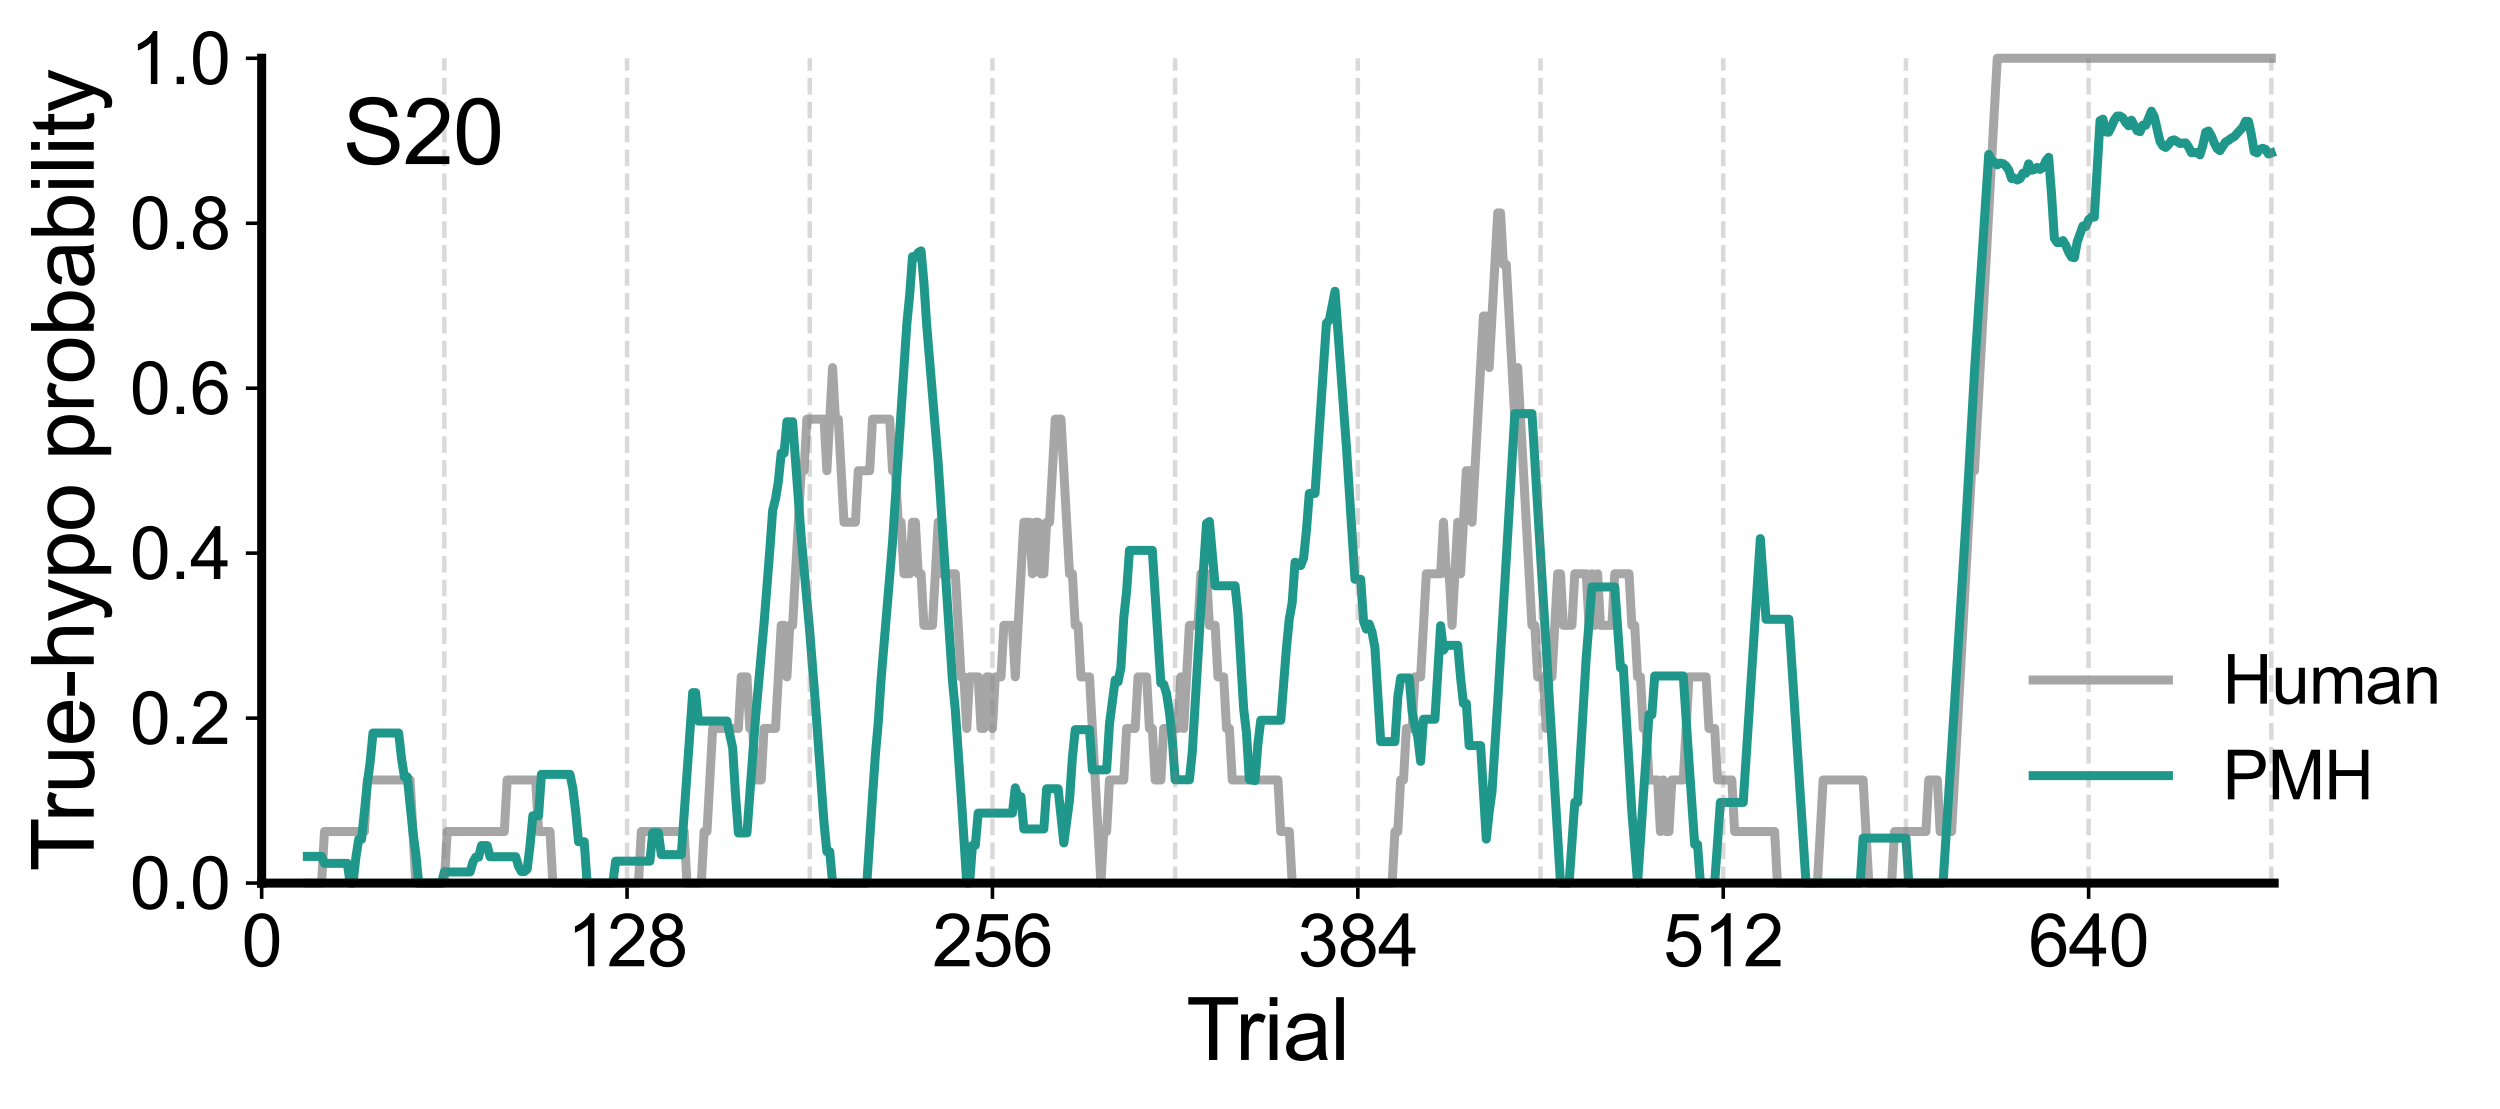<?xml version="1.0" encoding="utf-8" standalone="no"?>
<!DOCTYPE svg PUBLIC "-//W3C//DTD SVG 1.1//EN"
  "http://www.w3.org/Graphics/SVG/1.1/DTD/svg11.dtd">
<svg xmlns:xlink="http://www.w3.org/1999/xlink" width="554.53pt" height="246.087pt" viewBox="0 0 554.53 246.087" xmlns="http://www.w3.org/2000/svg" version="1.1">
 <defs>
  <style type="text/css">*{stroke-linejoin: round; stroke-linecap: butt}</style>
 </defs>
 <g id="figure_1">
  <g id="patch_1">
   <path d="M 0 246.087 
L 554.53 246.087 
L 554.53 0 
L 0 0 
L 0 246.087 
z
" style="fill: none"/>
  </g>
  <g id="axes_1">
   <g id="patch_2">
    <path d="M 58.039 195.878 
L 504.439 195.878 
L 504.439 12.926 
L 58.039 12.926 
L 58.039 195.878 
z
" style="fill: none"/>
   </g>
   <g id="matplotlib.axis_1">
    <g id="xtick_1">
     <g id="line2d_1">
      <defs>
       <path id="m39967b1231" d="M 0 0 
L 0 3.5 
" style="stroke: #000000; stroke-width: 0.8"/>
      </defs>
      <g>
       <use xlink:href="#m39967b1231" x="58.039" y="195.878" style="stroke: #000000; stroke-width: 0.8"/>
      </g>
     </g>
     <g id="text_1">
      <!-- 0 -->
      <g transform="translate(53.59 214.331) scale(0.16 -0.16)">
       <defs>
        <path id="ArialMT-30" d="M 266 2259 
Q 266 3072 433 3567 
Q 600 4063 929 4331 
Q 1259 4600 1759 4600 
Q 2128 4600 2406 4451 
Q 2684 4303 2865 4023 
Q 3047 3744 3150 3342 
Q 3253 2941 3253 2259 
Q 3253 1453 3087 958 
Q 2922 463 2592 192 
Q 2263 -78 1759 -78 
Q 1097 -78 719 397 
Q 266 969 266 2259 
z
M 844 2259 
Q 844 1131 1108 757 
Q 1372 384 1759 384 
Q 2147 384 2411 759 
Q 2675 1134 2675 2259 
Q 2675 3391 2411 3762 
Q 2147 4134 1753 4134 
Q 1366 4134 1134 3806 
Q 844 3388 844 2259 
z
" transform="scale(0.016)"/>
       </defs>
       <use xlink:href="#ArialMT-30"/>
      </g>
     </g>
    </g>
    <g id="xtick_2">
     <g id="line2d_2">
      <g>
       <use xlink:href="#m39967b1231" x="139.087" y="195.878" style="stroke: #000000; stroke-width: 0.8"/>
      </g>
     </g>
     <g id="text_2">
      <!-- 128 -->
      <g transform="translate(125.741 214.331) scale(0.16 -0.16)">
       <defs>
        <path id="ArialMT-31" d="M 2384 0 
L 1822 0 
L 1822 3584 
Q 1619 3391 1289 3197 
Q 959 3003 697 2906 
L 697 3450 
Q 1169 3672 1522 3987 
Q 1875 4303 2022 4600 
L 2384 4600 
L 2384 0 
z
" transform="scale(0.016)"/>
        <path id="ArialMT-32" d="M 3222 541 
L 3222 0 
L 194 0 
Q 188 203 259 391 
Q 375 700 629 1000 
Q 884 1300 1366 1694 
Q 2113 2306 2375 2664 
Q 2638 3022 2638 3341 
Q 2638 3675 2398 3904 
Q 2159 4134 1775 4134 
Q 1369 4134 1125 3890 
Q 881 3647 878 3216 
L 300 3275 
Q 359 3922 746 4261 
Q 1134 4600 1788 4600 
Q 2447 4600 2831 4234 
Q 3216 3869 3216 3328 
Q 3216 3053 3103 2787 
Q 2991 2522 2730 2228 
Q 2469 1934 1863 1422 
Q 1356 997 1212 845 
Q 1069 694 975 541 
L 3222 541 
z
" transform="scale(0.016)"/>
        <path id="ArialMT-38" d="M 1131 2484 
Q 781 2613 612 2850 
Q 444 3088 444 3419 
Q 444 3919 803 4259 
Q 1163 4600 1759 4600 
Q 2359 4600 2725 4251 
Q 3091 3903 3091 3403 
Q 3091 3084 2923 2848 
Q 2756 2613 2416 2484 
Q 2838 2347 3058 2040 
Q 3278 1734 3278 1309 
Q 3278 722 2862 322 
Q 2447 -78 1769 -78 
Q 1091 -78 675 323 
Q 259 725 259 1325 
Q 259 1772 486 2073 
Q 713 2375 1131 2484 
z
M 1019 3438 
Q 1019 3113 1228 2906 
Q 1438 2700 1772 2700 
Q 2097 2700 2305 2904 
Q 2513 3109 2513 3406 
Q 2513 3716 2298 3927 
Q 2084 4138 1766 4138 
Q 1444 4138 1231 3931 
Q 1019 3725 1019 3438 
z
M 838 1322 
Q 838 1081 952 856 
Q 1066 631 1291 507 
Q 1516 384 1775 384 
Q 2178 384 2440 643 
Q 2703 903 2703 1303 
Q 2703 1709 2433 1975 
Q 2163 2241 1756 2241 
Q 1359 2241 1098 1978 
Q 838 1716 838 1322 
z
" transform="scale(0.016)"/>
       </defs>
       <use xlink:href="#ArialMT-31"/>
       <use xlink:href="#ArialMT-32" x="55.615"/>
       <use xlink:href="#ArialMT-38" x="111.23"/>
      </g>
     </g>
    </g>
    <g id="xtick_3">
     <g id="line2d_3">
      <g>
       <use xlink:href="#m39967b1231" x="220.136" y="195.878" style="stroke: #000000; stroke-width: 0.8"/>
      </g>
     </g>
     <g id="text_3">
      <!-- 256 -->
      <g transform="translate(206.79 214.331) scale(0.16 -0.16)">
       <defs>
        <path id="ArialMT-35" d="M 266 1200 
L 856 1250 
Q 922 819 1161 601 
Q 1400 384 1738 384 
Q 2144 384 2425 690 
Q 2706 997 2706 1503 
Q 2706 1984 2436 2262 
Q 2166 2541 1728 2541 
Q 1456 2541 1237 2417 
Q 1019 2294 894 2097 
L 366 2166 
L 809 4519 
L 3088 4519 
L 3088 3981 
L 1259 3981 
L 1013 2750 
Q 1425 3038 1878 3038 
Q 2478 3038 2890 2622 
Q 3303 2206 3303 1553 
Q 3303 931 2941 478 
Q 2500 -78 1738 -78 
Q 1113 -78 717 272 
Q 322 622 266 1200 
z
" transform="scale(0.016)"/>
        <path id="ArialMT-36" d="M 3184 3459 
L 2625 3416 
Q 2550 3747 2413 3897 
Q 2184 4138 1850 4138 
Q 1581 4138 1378 3988 
Q 1113 3794 959 3422 
Q 806 3050 800 2363 
Q 1003 2672 1297 2822 
Q 1591 2972 1913 2972 
Q 2475 2972 2870 2558 
Q 3266 2144 3266 1488 
Q 3266 1056 3080 686 
Q 2894 316 2569 119 
Q 2244 -78 1831 -78 
Q 1128 -78 684 439 
Q 241 956 241 2144 
Q 241 3472 731 4075 
Q 1159 4600 1884 4600 
Q 2425 4600 2770 4297 
Q 3116 3994 3184 3459 
z
M 888 1484 
Q 888 1194 1011 928 
Q 1134 663 1356 523 
Q 1578 384 1822 384 
Q 2178 384 2434 671 
Q 2691 959 2691 1453 
Q 2691 1928 2437 2201 
Q 2184 2475 1800 2475 
Q 1419 2475 1153 2201 
Q 888 1928 888 1484 
z
" transform="scale(0.016)"/>
       </defs>
       <use xlink:href="#ArialMT-32"/>
       <use xlink:href="#ArialMT-35" x="55.615"/>
       <use xlink:href="#ArialMT-36" x="111.23"/>
      </g>
     </g>
    </g>
    <g id="xtick_4">
     <g id="line2d_4">
      <g>
       <use xlink:href="#m39967b1231" x="301.184" y="195.878" style="stroke: #000000; stroke-width: 0.8"/>
      </g>
     </g>
     <g id="text_4">
      <!-- 384 -->
      <g transform="translate(287.838 214.331) scale(0.16 -0.16)">
       <defs>
        <path id="ArialMT-33" d="M 269 1209 
L 831 1284 
Q 928 806 1161 595 
Q 1394 384 1728 384 
Q 2125 384 2398 659 
Q 2672 934 2672 1341 
Q 2672 1728 2419 1979 
Q 2166 2231 1775 2231 
Q 1616 2231 1378 2169 
L 1441 2663 
Q 1497 2656 1531 2656 
Q 1891 2656 2178 2843 
Q 2466 3031 2466 3422 
Q 2466 3731 2256 3934 
Q 2047 4138 1716 4138 
Q 1388 4138 1169 3931 
Q 950 3725 888 3313 
L 325 3413 
Q 428 3978 793 4289 
Q 1159 4600 1703 4600 
Q 2078 4600 2393 4439 
Q 2709 4278 2876 4000 
Q 3044 3722 3044 3409 
Q 3044 3113 2884 2869 
Q 2725 2625 2413 2481 
Q 2819 2388 3044 2092 
Q 3269 1797 3269 1353 
Q 3269 753 2831 336 
Q 2394 -81 1725 -81 
Q 1122 -81 723 278 
Q 325 638 269 1209 
z
" transform="scale(0.016)"/>
        <path id="ArialMT-34" d="M 2069 0 
L 2069 1097 
L 81 1097 
L 81 1613 
L 2172 4581 
L 2631 4581 
L 2631 1613 
L 3250 1613 
L 3250 1097 
L 2631 1097 
L 2631 0 
L 2069 0 
z
M 2069 1613 
L 2069 3678 
L 634 1613 
L 2069 1613 
z
" transform="scale(0.016)"/>
       </defs>
       <use xlink:href="#ArialMT-33"/>
       <use xlink:href="#ArialMT-38" x="55.615"/>
       <use xlink:href="#ArialMT-34" x="111.23"/>
      </g>
     </g>
    </g>
    <g id="xtick_5">
     <g id="line2d_5">
      <g>
       <use xlink:href="#m39967b1231" x="382.233" y="195.878" style="stroke: #000000; stroke-width: 0.8"/>
      </g>
     </g>
     <g id="text_5">
      <!-- 512 -->
      <g transform="translate(368.887 214.331) scale(0.16 -0.16)">
       <use xlink:href="#ArialMT-35"/>
       <use xlink:href="#ArialMT-31" x="55.615"/>
       <use xlink:href="#ArialMT-32" x="111.23"/>
      </g>
     </g>
    </g>
    <g id="xtick_6">
     <g id="line2d_6">
      <g>
       <use xlink:href="#m39967b1231" x="463.281" y="195.878" style="stroke: #000000; stroke-width: 0.8"/>
      </g>
     </g>
     <g id="text_6">
      <!-- 640 -->
      <g transform="translate(449.935 214.331) scale(0.16 -0.16)">
       <use xlink:href="#ArialMT-36"/>
       <use xlink:href="#ArialMT-34" x="55.615"/>
       <use xlink:href="#ArialMT-30" x="111.23"/>
      </g>
     </g>
    </g>
    <g id="text_7">
     <!-- Trial -->
     <g transform="translate(263.125 235.111) scale(0.19 -0.19)">
      <defs>
       <path id="ArialMT-54" d="M 1659 0 
L 1659 4041 
L 150 4041 
L 150 4581 
L 3781 4581 
L 3781 4041 
L 2266 4041 
L 2266 0 
L 1659 0 
z
" transform="scale(0.016)"/>
       <path id="ArialMT-72" d="M 416 0 
L 416 3319 
L 922 3319 
L 922 2816 
Q 1116 3169 1280 3281 
Q 1444 3394 1641 3394 
Q 1925 3394 2219 3213 
L 2025 2691 
Q 1819 2813 1613 2813 
Q 1428 2813 1281 2702 
Q 1134 2591 1072 2394 
Q 978 2094 978 1738 
L 978 0 
L 416 0 
z
" transform="scale(0.016)"/>
       <path id="ArialMT-69" d="M 425 3934 
L 425 4581 
L 988 4581 
L 988 3934 
L 425 3934 
z
M 425 0 
L 425 3319 
L 988 3319 
L 988 0 
L 425 0 
z
" transform="scale(0.016)"/>
       <path id="ArialMT-61" d="M 2588 409 
Q 2275 144 1986 34 
Q 1697 -75 1366 -75 
Q 819 -75 525 192 
Q 231 459 231 875 
Q 231 1119 342 1320 
Q 453 1522 633 1644 
Q 813 1766 1038 1828 
Q 1203 1872 1538 1913 
Q 2219 1994 2541 2106 
Q 2544 2222 2544 2253 
Q 2544 2597 2384 2738 
Q 2169 2928 1744 2928 
Q 1347 2928 1158 2789 
Q 969 2650 878 2297 
L 328 2372 
Q 403 2725 575 2942 
Q 747 3159 1072 3276 
Q 1397 3394 1825 3394 
Q 2250 3394 2515 3294 
Q 2781 3194 2906 3042 
Q 3031 2891 3081 2659 
Q 3109 2516 3109 2141 
L 3109 1391 
Q 3109 606 3145 398 
Q 3181 191 3288 0 
L 2700 0 
Q 2613 175 2588 409 
z
M 2541 1666 
Q 2234 1541 1622 1453 
Q 1275 1403 1131 1340 
Q 988 1278 909 1158 
Q 831 1038 831 891 
Q 831 666 1001 516 
Q 1172 366 1500 366 
Q 1825 366 2078 508 
Q 2331 650 2450 897 
Q 2541 1088 2541 1459 
L 2541 1666 
z
" transform="scale(0.016)"/>
       <path id="ArialMT-6c" d="M 409 0 
L 409 4581 
L 972 4581 
L 972 0 
L 409 0 
z
" transform="scale(0.016)"/>
      </defs>
      <use xlink:href="#ArialMT-54"/>
      <use xlink:href="#ArialMT-72" x="57.334"/>
      <use xlink:href="#ArialMT-69" x="90.635"/>
      <use xlink:href="#ArialMT-61" x="112.852"/>
      <use xlink:href="#ArialMT-6c" x="168.467"/>
     </g>
    </g>
   </g>
   <g id="matplotlib.axis_2">
    <g id="ytick_1">
     <g id="line2d_7">
      <defs>
       <path id="m8bac35fbd4" d="M 0 0 
L -3.5 0 
" style="stroke: #000000; stroke-width: 0.8"/>
      </defs>
      <g>
       <use xlink:href="#m8bac35fbd4" x="58.039" y="195.878" style="stroke: #000000; stroke-width: 0.8"/>
      </g>
     </g>
     <g id="text_8">
      <!-- 0.0 -->
      <g transform="translate(28.799 201.605) scale(0.16 -0.16)">
       <defs>
        <path id="ArialMT-2e" d="M 581 0 
L 581 641 
L 1222 641 
L 1222 0 
L 581 0 
z
" transform="scale(0.016)"/>
       </defs>
       <use xlink:href="#ArialMT-30"/>
       <use xlink:href="#ArialMT-2e" x="55.615"/>
       <use xlink:href="#ArialMT-30" x="83.398"/>
      </g>
     </g>
    </g>
    <g id="ytick_2">
     <g id="line2d_8">
      <g>
       <use xlink:href="#m8bac35fbd4" x="58.039" y="159.288" style="stroke: #000000; stroke-width: 0.8"/>
      </g>
     </g>
     <g id="text_9">
      <!-- 0.2 -->
      <g transform="translate(28.799 165.014) scale(0.16 -0.16)">
       <use xlink:href="#ArialMT-30"/>
       <use xlink:href="#ArialMT-2e" x="55.615"/>
       <use xlink:href="#ArialMT-32" x="83.398"/>
      </g>
     </g>
    </g>
    <g id="ytick_3">
     <g id="line2d_9">
      <g>
       <use xlink:href="#m8bac35fbd4" x="58.039" y="122.697" style="stroke: #000000; stroke-width: 0.8"/>
      </g>
     </g>
     <g id="text_10">
      <!-- 0.4 -->
      <g transform="translate(28.799 128.424) scale(0.16 -0.16)">
       <use xlink:href="#ArialMT-30"/>
       <use xlink:href="#ArialMT-2e" x="55.615"/>
       <use xlink:href="#ArialMT-34" x="83.398"/>
      </g>
     </g>
    </g>
    <g id="ytick_4">
     <g id="line2d_10">
      <g>
       <use xlink:href="#m8bac35fbd4" x="58.039" y="86.107" style="stroke: #000000; stroke-width: 0.8"/>
      </g>
     </g>
     <g id="text_11">
      <!-- 0.6 -->
      <g transform="translate(28.799 91.833) scale(0.16 -0.16)">
       <use xlink:href="#ArialMT-30"/>
       <use xlink:href="#ArialMT-2e" x="55.615"/>
       <use xlink:href="#ArialMT-36" x="83.398"/>
      </g>
     </g>
    </g>
    <g id="ytick_5">
     <g id="line2d_11">
      <g>
       <use xlink:href="#m8bac35fbd4" x="58.039" y="49.517" style="stroke: #000000; stroke-width: 0.8"/>
      </g>
     </g>
     <g id="text_12">
      <!-- 0.8 -->
      <g transform="translate(28.799 55.243) scale(0.16 -0.16)">
       <use xlink:href="#ArialMT-30"/>
       <use xlink:href="#ArialMT-2e" x="55.615"/>
       <use xlink:href="#ArialMT-38" x="83.398"/>
      </g>
     </g>
    </g>
    <g id="ytick_6">
     <g id="line2d_12">
      <g>
       <use xlink:href="#m8bac35fbd4" x="58.039" y="12.926" style="stroke: #000000; stroke-width: 0.8"/>
      </g>
     </g>
     <g id="text_13">
      <!-- 1.0 -->
      <g transform="translate(28.799 18.652) scale(0.16 -0.16)">
       <use xlink:href="#ArialMT-31"/>
       <use xlink:href="#ArialMT-2e" x="55.615"/>
       <use xlink:href="#ArialMT-30" x="83.398"/>
      </g>
     </g>
    </g>
    <g id="text_14">
     <!-- True-hypo probability -->
     <g transform="translate(20.8 193.278) rotate(-90) scale(0.19 -0.19)">
      <defs>
       <path id="ArialMT-75" d="M 2597 0 
L 2597 488 
Q 2209 -75 1544 -75 
Q 1250 -75 995 37 
Q 741 150 617 320 
Q 494 491 444 738 
Q 409 903 409 1263 
L 409 3319 
L 972 3319 
L 972 1478 
Q 972 1038 1006 884 
Q 1059 663 1231 536 
Q 1403 409 1656 409 
Q 1909 409 2131 539 
Q 2353 669 2445 892 
Q 2538 1116 2538 1541 
L 2538 3319 
L 3100 3319 
L 3100 0 
L 2597 0 
z
" transform="scale(0.016)"/>
       <path id="ArialMT-65" d="M 2694 1069 
L 3275 997 
Q 3138 488 2766 206 
Q 2394 -75 1816 -75 
Q 1088 -75 661 373 
Q 234 822 234 1631 
Q 234 2469 665 2931 
Q 1097 3394 1784 3394 
Q 2450 3394 2872 2941 
Q 3294 2488 3294 1666 
Q 3294 1616 3291 1516 
L 816 1516 
Q 847 969 1125 678 
Q 1403 388 1819 388 
Q 2128 388 2347 550 
Q 2566 713 2694 1069 
z
M 847 1978 
L 2700 1978 
Q 2663 2397 2488 2606 
Q 2219 2931 1791 2931 
Q 1403 2931 1139 2672 
Q 875 2413 847 1978 
z
" transform="scale(0.016)"/>
       <path id="ArialMT-2d" d="M 203 1375 
L 203 1941 
L 1931 1941 
L 1931 1375 
L 203 1375 
z
" transform="scale(0.016)"/>
       <path id="ArialMT-68" d="M 422 0 
L 422 4581 
L 984 4581 
L 984 2938 
Q 1378 3394 1978 3394 
Q 2347 3394 2619 3248 
Q 2891 3103 3008 2847 
Q 3125 2591 3125 2103 
L 3125 0 
L 2563 0 
L 2563 2103 
Q 2563 2525 2380 2717 
Q 2197 2909 1863 2909 
Q 1613 2909 1392 2779 
Q 1172 2650 1078 2428 
Q 984 2206 984 1816 
L 984 0 
L 422 0 
z
" transform="scale(0.016)"/>
       <path id="ArialMT-79" d="M 397 -1278 
L 334 -750 
Q 519 -800 656 -800 
Q 844 -800 956 -737 
Q 1069 -675 1141 -563 
Q 1194 -478 1313 -144 
Q 1328 -97 1363 -6 
L 103 3319 
L 709 3319 
L 1400 1397 
Q 1534 1031 1641 628 
Q 1738 1016 1872 1384 
L 2581 3319 
L 3144 3319 
L 1881 -56 
Q 1678 -603 1566 -809 
Q 1416 -1088 1222 -1217 
Q 1028 -1347 759 -1347 
Q 597 -1347 397 -1278 
z
" transform="scale(0.016)"/>
       <path id="ArialMT-70" d="M 422 -1272 
L 422 3319 
L 934 3319 
L 934 2888 
Q 1116 3141 1344 3267 
Q 1572 3394 1897 3394 
Q 2322 3394 2647 3175 
Q 2972 2956 3137 2557 
Q 3303 2159 3303 1684 
Q 3303 1175 3120 767 
Q 2938 359 2589 142 
Q 2241 -75 1856 -75 
Q 1575 -75 1351 44 
Q 1128 163 984 344 
L 984 -1272 
L 422 -1272 
z
M 931 1641 
Q 931 1000 1190 694 
Q 1450 388 1819 388 
Q 2194 388 2461 705 
Q 2728 1022 2728 1688 
Q 2728 2322 2467 2637 
Q 2206 2953 1844 2953 
Q 1484 2953 1207 2617 
Q 931 2281 931 1641 
z
" transform="scale(0.016)"/>
       <path id="ArialMT-6f" d="M 213 1659 
Q 213 2581 725 3025 
Q 1153 3394 1769 3394 
Q 2453 3394 2887 2945 
Q 3322 2497 3322 1706 
Q 3322 1066 3130 698 
Q 2938 331 2570 128 
Q 2203 -75 1769 -75 
Q 1072 -75 642 372 
Q 213 819 213 1659 
z
M 791 1659 
Q 791 1022 1069 705 
Q 1347 388 1769 388 
Q 2188 388 2466 706 
Q 2744 1025 2744 1678 
Q 2744 2294 2464 2611 
Q 2184 2928 1769 2928 
Q 1347 2928 1069 2612 
Q 791 2297 791 1659 
z
" transform="scale(0.016)"/>
       <path id="ArialMT-20" transform="scale(0.016)"/>
       <path id="ArialMT-62" d="M 941 0 
L 419 0 
L 419 4581 
L 981 4581 
L 981 2947 
Q 1338 3394 1891 3394 
Q 2197 3394 2470 3270 
Q 2744 3147 2920 2923 
Q 3097 2700 3197 2384 
Q 3297 2069 3297 1709 
Q 3297 856 2875 390 
Q 2453 -75 1863 -75 
Q 1275 -75 941 416 
L 941 0 
z
M 934 1684 
Q 934 1088 1097 822 
Q 1363 388 1816 388 
Q 2184 388 2453 708 
Q 2722 1028 2722 1663 
Q 2722 2313 2464 2622 
Q 2206 2931 1841 2931 
Q 1472 2931 1203 2611 
Q 934 2291 934 1684 
z
" transform="scale(0.016)"/>
       <path id="ArialMT-74" d="M 1650 503 
L 1731 6 
Q 1494 -44 1306 -44 
Q 1000 -44 831 53 
Q 663 150 594 308 
Q 525 466 525 972 
L 525 2881 
L 113 2881 
L 113 3319 
L 525 3319 
L 525 4141 
L 1084 4478 
L 1084 3319 
L 1650 3319 
L 1650 2881 
L 1084 2881 
L 1084 941 
Q 1084 700 1114 631 
Q 1144 563 1211 522 
Q 1278 481 1403 481 
Q 1497 481 1650 503 
z
" transform="scale(0.016)"/>
      </defs>
      <use xlink:href="#ArialMT-54"/>
      <use xlink:href="#ArialMT-72" x="57.334"/>
      <use xlink:href="#ArialMT-75" x="90.635"/>
      <use xlink:href="#ArialMT-65" x="146.25"/>
      <use xlink:href="#ArialMT-2d" x="201.865"/>
      <use xlink:href="#ArialMT-68" x="235.166"/>
      <use xlink:href="#ArialMT-79" x="290.781"/>
      <use xlink:href="#ArialMT-70" x="340.781"/>
      <use xlink:href="#ArialMT-6f" x="396.396"/>
      <use xlink:href="#ArialMT-20" x="452.012"/>
      <use xlink:href="#ArialMT-70" x="479.795"/>
      <use xlink:href="#ArialMT-72" x="535.41"/>
      <use xlink:href="#ArialMT-6f" x="568.711"/>
      <use xlink:href="#ArialMT-62" x="624.326"/>
      <use xlink:href="#ArialMT-61" x="679.941"/>
      <use xlink:href="#ArialMT-62" x="735.557"/>
      <use xlink:href="#ArialMT-69" x="791.172"/>
      <use xlink:href="#ArialMT-6c" x="813.389"/>
      <use xlink:href="#ArialMT-69" x="835.605"/>
      <use xlink:href="#ArialMT-74" x="857.822"/>
      <use xlink:href="#ArialMT-79" x="885.605"/>
     </g>
    </g>
   </g>
   <g id="line2d_13">
    <path d="M 68.17 195.878 
L 71.336 195.878 
L 71.969 184.444 
L 80.834 184.444 
L 81.467 173.009 
L 90.965 173.009 
L 92.231 195.878 
L 98.563 195.878 
L 99.196 184.444 
L 111.86 184.444 
L 112.493 173.009 
L 118.825 173.009 
L 119.458 184.444 
L 121.991 184.444 
L 122.624 195.878 
L 141.62 195.878 
L 142.253 184.444 
L 151.751 184.444 
L 152.384 195.878 
L 155.55 195.878 
L 156.183 184.444 
L 156.817 184.444 
L 158.083 161.575 
L 163.782 161.575 
L 164.415 150.14 
L 165.681 150.14 
L 166.314 161.575 
L 166.948 161.575 
L 167.581 173.009 
L 168.847 173.009 
L 169.48 161.575 
L 172.013 161.575 
L 173.28 138.706 
L 173.913 138.706 
L 174.546 150.14 
L 175.179 138.706 
L 175.812 138.706 
L 177.712 104.402 
L 178.345 104.402 
L 178.978 92.968 
L 182.777 92.968 
L 183.411 104.402 
L 184.677 81.533 
L 185.31 92.968 
L 185.943 92.968 
L 187.21 115.837 
L 189.743 115.837 
L 190.376 104.402 
L 192.909 104.402 
L 193.542 92.968 
L 197.341 92.968 
L 197.974 104.402 
L 198.607 104.402 
L 199.24 115.837 
L 199.874 115.837 
L 200.507 127.271 
L 201.773 127.271 
L 202.406 115.837 
L 203.04 115.837 
L 203.673 127.271 
L 204.306 127.271 
L 204.939 138.706 
L 206.839 138.706 
L 208.105 115.837 
L 208.738 127.271 
L 211.904 127.271 
L 213.171 150.14 
L 213.804 150.14 
L 214.437 161.575 
L 215.07 150.14 
L 216.97 150.14 
L 217.603 161.575 
L 218.236 161.575 
L 218.869 150.14 
L 219.503 150.14 
L 220.136 161.575 
L 220.769 150.14 
L 222.035 150.14 
L 222.669 138.706 
L 224.568 138.706 
L 225.201 150.14 
L 227.101 115.837 
L 228.367 115.837 
L 229 127.271 
L 229.634 115.837 
L 230.267 115.837 
L 230.9 127.271 
L 231.533 127.271 
L 232.166 115.837 
L 232.8 115.837 
L 234.066 92.968 
L 235.332 92.968 
L 237.232 127.271 
L 237.865 127.271 
L 238.498 138.706 
L 239.132 138.706 
L 239.765 150.14 
L 241.664 150.14 
L 244.197 195.878 
L 244.83 184.444 
L 245.463 184.444 
L 246.097 173.009 
L 249.263 173.009 
L 249.896 161.575 
L 251.795 161.575 
L 252.429 150.14 
L 254.328 150.14 
L 254.961 161.575 
L 255.594 161.575 
L 256.228 173.009 
L 257.494 173.009 
L 258.127 161.575 
L 261.293 161.575 
L 261.926 150.14 
L 262.56 161.575 
L 263.826 138.706 
L 265.726 138.706 
L 266.359 127.271 
L 267.625 127.271 
L 268.258 138.706 
L 269.525 138.706 
L 270.158 150.14 
L 271.424 150.14 
L 272.057 161.575 
L 272.691 161.575 
L 273.324 173.009 
L 283.455 173.009 
L 284.088 184.444 
L 285.988 184.444 
L 286.621 195.878 
L 308.783 195.878 
L 309.416 184.444 
L 310.049 184.444 
L 310.682 173.009 
L 311.315 173.009 
L 311.949 161.575 
L 313.215 161.575 
L 313.848 150.14 
L 315.114 150.14 
L 316.381 127.271 
L 319.547 127.271 
L 320.18 115.837 
L 320.813 127.271 
L 321.446 127.271 
L 322.08 138.706 
L 323.346 115.837 
L 323.979 127.271 
L 325.246 104.402 
L 325.879 104.402 
L 326.512 115.837 
L 329.045 70.099 
L 329.678 70.099 
L 330.311 81.533 
L 332.211 47.23 
L 332.844 47.23 
L 333.477 58.664 
L 334.11 58.664 
L 336.01 92.968 
L 336.643 81.533 
L 339.809 138.706 
L 340.442 138.706 
L 341.075 150.14 
L 342.342 150.14 
L 342.975 161.575 
L 343.608 150.14 
L 344.241 150.14 
L 345.508 127.271 
L 346.141 127.271 
L 346.774 138.706 
L 348.674 138.706 
L 349.307 127.271 
L 351.84 127.271 
L 352.473 138.706 
L 353.106 127.271 
L 353.739 138.706 
L 354.372 127.271 
L 355.006 138.706 
L 357.538 138.706 
L 358.172 127.271 
L 361.337 127.271 
L 361.971 138.706 
L 362.604 138.706 
L 363.237 150.14 
L 363.87 150.14 
L 364.503 161.575 
L 365.137 161.575 
L 365.77 173.009 
L 367.669 173.009 
L 368.303 184.444 
L 368.936 173.009 
L 369.569 184.444 
L 370.202 184.444 
L 370.835 173.009 
L 373.368 173.009 
L 374.634 150.14 
L 378.434 150.14 
L 379.067 161.575 
L 380.333 161.575 
L 380.966 173.009 
L 384.132 173.009 
L 384.766 184.444 
L 393.63 184.444 
L 394.263 195.878 
L 403.128 195.878 
L 404.394 173.009 
L 413.259 173.009 
L 414.526 195.878 
L 419.591 195.878 
L 420.224 184.444 
L 427.189 184.444 
L 427.823 173.009 
L 429.722 173.009 
L 430.355 184.444 
L 432.888 184.444 
L 437.32 104.402 
L 437.954 104.402 
L 443.019 12.926 
L 503.806 12.926 
L 503.806 12.926 
" style="fill: none; stroke: #a6a6a6; stroke-width: 2; stroke-linecap: square"/>
   </g>
   <g id="line2d_14">
    <path d="M 68.17 189.961 
L 71.336 189.961 
L 71.969 191.502 
L 77.034 191.502 
L 77.668 195.878 
L 78.301 195.878 
L 78.934 190.209 
L 79.567 186.156 
L 80.2 186.156 
L 81.467 173.877 
L 82.1 169.066 
L 82.733 162.595 
L 88.432 162.595 
L 89.065 168.265 
L 89.698 172.318 
L 90.332 172.318 
L 91.598 184.596 
L 92.231 189.408 
L 92.864 195.878 
L 97.93 195.878 
L 98.563 193.408 
L 104.262 193.408 
L 104.895 191.256 
L 105.528 190.117 
L 106.161 190.117 
L 106.794 187.564 
L 108.061 187.564 
L 108.694 190.034 
L 114.393 190.034 
L 115.026 192.186 
L 115.659 193.325 
L 116.292 193.325 
L 116.926 192.819 
L 117.559 187.615 
L 118.192 180.931 
L 119.458 180.931 
L 120.092 171.76 
L 126.423 171.76 
L 127.057 174.819 
L 127.69 180.023 
L 128.323 186.707 
L 129.589 186.707 
L 130.223 195.878 
L 135.921 195.878 
L 136.554 191.018 
L 144.153 191.018 
L 144.786 184.707 
L 146.052 184.707 
L 146.686 189.568 
L 151.118 189.568 
L 153.651 153.632 
L 154.284 153.632 
L 154.917 159.943 
L 161.249 159.943 
L 162.515 165.924 
L 163.149 176.31 
L 163.782 184.756 
L 165.681 184.756 
L 167.581 159.186 
L 169.48 138.18 
L 170.747 122.087 
L 171.38 113.25 
L 172.013 110.696 
L 172.646 106.853 
L 173.28 100.521 
L 173.913 100.521 
L 174.546 93.548 
L 175.812 93.548 
L 177.712 119.118 
L 179.612 140.125 
L 180.878 156.217 
L 182.777 182.573 
L 183.411 188.905 
L 184.044 188.905 
L 184.677 195.878 
L 192.275 195.878 
L 193.542 176.57 
L 194.175 167.374 
L 194.808 160.265 
L 195.441 150.664 
L 197.974 120.264 
L 201.14 71.954 
L 201.773 65.441 
L 202.406 56.923 
L 203.04 57.121 
L 203.673 56.022 
L 204.306 55.655 
L 204.939 62.764 
L 205.572 72.365 
L 208.105 102.765 
L 211.271 151.075 
L 211.904 157.588 
L 213.171 176.095 
L 214.437 195.878 
L 215.07 195.878 
L 215.703 187.508 
L 216.337 187.508 
L 216.97 180.359 
L 224.568 180.359 
L 225.201 174.747 
L 225.834 176.721 
L 226.468 176.721 
L 227.101 183.87 
L 231.533 183.87 
L 232.166 174.961 
L 234.699 174.961 
L 235.966 186.969 
L 237.232 177.467 
L 237.865 168.099 
L 238.498 161.849 
L 241.664 161.849 
L 242.297 170.758 
L 245.463 170.758 
L 246.097 160.535 
L 247.363 150.836 
L 247.996 151.236 
L 248.629 148.115 
L 249.263 137.049 
L 249.896 131.147 
L 250.529 122.079 
L 255.594 122.079 
L 257.494 151.503 
L 258.127 151.803 
L 258.76 153.892 
L 259.394 157.993 
L 260.027 163.895 
L 260.66 172.963 
L 263.826 172.963 
L 264.459 166.843 
L 266.359 135.16 
L 267.625 116.089 
L 268.258 115.679 
L 269.525 129.927 
L 273.957 129.927 
L 274.59 136.047 
L 275.857 157.232 
L 276.49 162.689 
L 277.123 172.934 
L 278.389 173.132 
L 279.023 164.944 
L 279.656 159.761 
L 284.088 159.761 
L 285.354 143.694 
L 285.988 137.212 
L 286.621 133.704 
L 287.254 124.707 
L 287.887 124.96 
L 288.52 125.439 
L 289.154 123.794 
L 289.787 117.59 
L 290.42 109.45 
L 291.686 109.45 
L 294.219 71.681 
L 294.852 71.025 
L 296.119 64.614 
L 298.652 99.133 
L 300.551 128.493 
L 301.817 128.493 
L 302.451 137.804 
L 303.084 139.547 
L 303.717 138.433 
L 304.35 140.28 
L 304.983 143.768 
L 306.25 164.5 
L 309.416 164.5 
L 310.049 154.637 
L 310.682 150.383 
L 312.582 150.383 
L 313.215 157.769 
L 313.848 161.003 
L 314.481 163.478 
L 315.114 168.874 
L 315.748 159.537 
L 318.28 159.537 
L 319.547 138.793 
L 320.18 144.199 
L 320.813 143.154 
L 323.346 143.154 
L 323.979 150.361 
L 324.612 156.041 
L 325.246 156.041 
L 325.879 165.378 
L 328.412 165.378 
L 329.678 186.122 
L 330.311 180.171 
L 330.944 175.598 
L 332.211 155.715 
L 334.11 123.956 
L 336.01 91.747 
L 339.809 91.747 
L 346.141 195.878 
L 348.04 195.878 
L 349.307 177.966 
L 349.94 177.966 
L 351.84 145.905 
L 353.106 130.201 
L 358.172 130.201 
L 359.438 148.113 
L 360.071 148.113 
L 361.971 180.174 
L 363.237 195.878 
L 364.503 176.844 
L 365.77 158.512 
L 366.403 158.512 
L 367.036 149.94 
L 373.368 149.94 
L 374.634 168.973 
L 375.901 187.306 
L 376.534 187.306 
L 377.167 195.878 
L 380.333 195.878 
L 381.6 177.984 
L 386.665 177.984 
L 390.464 119.466 
L 391.731 137.36 
L 396.796 137.36 
L 400.595 195.878 
L 412.626 195.878 
L 413.259 185.901 
L 422.757 185.901 
L 423.39 195.878 
L 430.989 195.878 
L 433.521 156.398 
L 436.054 116.033 
L 437.954 82.595 
L 441.12 34.268 
L 441.753 35.608 
L 442.386 35.939 
L 443.019 36.557 
L 443.652 36.18 
L 444.286 36.3 
L 444.919 36.78 
L 445.552 37.681 
L 446.185 39.591 
L 446.818 39.52 
L 447.452 39.927 
L 448.085 39.611 
L 448.718 38.39 
L 449.351 38.432 
L 449.984 36.341 
L 450.617 37.75 
L 451.251 37.616 
L 451.884 37.128 
L 452.517 37.577 
L 453.15 37.145 
L 453.783 35.693 
L 454.417 34.893 
L 455.05 43.027 
L 455.683 52.871 
L 456.316 53.805 
L 456.949 53.802 
L 457.583 53.367 
L 458.216 54.403 
L 458.849 55.917 
L 459.482 57.02 
L 460.115 57.153 
L 460.749 53.655 
L 462.015 50.124 
L 462.648 50.234 
L 463.281 48.721 
L 463.914 48.135 
L 464.548 48.14 
L 465.814 26.759 
L 466.447 26.427 
L 467.08 29.271 
L 467.714 29.325 
L 468.347 28.125 
L 468.98 26.6 
L 469.613 25.745 
L 470.246 25.74 
L 470.88 26.146 
L 471.513 27.222 
L 472.146 27.903 
L 472.779 26.665 
L 474.046 28.985 
L 474.679 29.208 
L 475.312 27.768 
L 475.945 27.785 
L 477.212 24.659 
L 477.845 25.873 
L 479.111 31.363 
L 479.744 32.371 
L 480.377 32.7 
L 481.011 32.081 
L 481.644 31.195 
L 482.277 31.022 
L 483.543 31.826 
L 484.81 31.695 
L 485.443 32.595 
L 486.076 33.873 
L 487.343 33.82 
L 487.976 34.348 
L 488.609 32.255 
L 489.242 29.343 
L 489.875 29.056 
L 490.509 30.176 
L 491.142 31.721 
L 491.775 32.946 
L 492.408 33.402 
L 493.674 31.483 
L 494.308 31.138 
L 494.941 30.648 
L 495.574 30.314 
L 497.474 28.211 
L 498.107 26.897 
L 498.74 26.934 
L 499.373 29.853 
L 500.006 33.612 
L 500.64 33.908 
L 501.273 33.101 
L 501.906 32.896 
L 502.539 33.138 
L 503.172 34.151 
L 503.806 33.918 
L 503.806 33.918 
" style="fill: none; stroke: #20978b; stroke-width: 2; stroke-linecap: square"/>
   </g>
   <g id="line2d_15">
    <path d="M 98.563 195.878 
L 98.563 12.926 
" clip-path="url(#pfe176d993a)" style="fill: none; stroke-dasharray: 3.7,1.6; stroke-dashoffset: 0; stroke: #808080; stroke-opacity: 0.3"/>
   </g>
   <g id="line2d_16">
    <path d="M 139.087 195.878 
L 139.087 12.926 
" clip-path="url(#pfe176d993a)" style="fill: none; stroke-dasharray: 3.7,1.6; stroke-dashoffset: 0; stroke: #808080; stroke-opacity: 0.3"/>
   </g>
   <g id="line2d_17">
    <path d="M 179.612 195.878 
L 179.612 12.926 
" clip-path="url(#pfe176d993a)" style="fill: none; stroke-dasharray: 3.7,1.6; stroke-dashoffset: 0; stroke: #808080; stroke-opacity: 0.3"/>
   </g>
   <g id="line2d_18">
    <path d="M 220.136 195.878 
L 220.136 12.926 
" clip-path="url(#pfe176d993a)" style="fill: none; stroke-dasharray: 3.7,1.6; stroke-dashoffset: 0; stroke: #808080; stroke-opacity: 0.3"/>
   </g>
   <g id="line2d_19">
    <path d="M 260.66 195.878 
L 260.66 12.926 
" clip-path="url(#pfe176d993a)" style="fill: none; stroke-dasharray: 3.7,1.6; stroke-dashoffset: 0; stroke: #808080; stroke-opacity: 0.3"/>
   </g>
   <g id="line2d_20">
    <path d="M 301.184 195.878 
L 301.184 12.926 
" clip-path="url(#pfe176d993a)" style="fill: none; stroke-dasharray: 3.7,1.6; stroke-dashoffset: 0; stroke: #808080; stroke-opacity: 0.3"/>
   </g>
   <g id="line2d_21">
    <path d="M 341.709 195.878 
L 341.709 12.926 
" clip-path="url(#pfe176d993a)" style="fill: none; stroke-dasharray: 3.7,1.6; stroke-dashoffset: 0; stroke: #808080; stroke-opacity: 0.3"/>
   </g>
   <g id="line2d_22">
    <path d="M 382.233 195.878 
L 382.233 12.926 
" clip-path="url(#pfe176d993a)" style="fill: none; stroke-dasharray: 3.7,1.6; stroke-dashoffset: 0; stroke: #808080; stroke-opacity: 0.3"/>
   </g>
   <g id="line2d_23">
    <path d="M 422.757 195.878 
L 422.757 12.926 
" clip-path="url(#pfe176d993a)" style="fill: none; stroke-dasharray: 3.7,1.6; stroke-dashoffset: 0; stroke: #808080; stroke-opacity: 0.3"/>
   </g>
   <g id="line2d_24">
    <path d="M 463.281 195.878 
L 463.281 12.926 
" clip-path="url(#pfe176d993a)" style="fill: none; stroke-dasharray: 3.7,1.6; stroke-dashoffset: 0; stroke: #808080; stroke-opacity: 0.3"/>
   </g>
   <g id="line2d_25">
    <path d="M 503.806 195.878 
L 503.806 12.926 
" clip-path="url(#pfe176d993a)" style="fill: none; stroke-dasharray: 3.7,1.6; stroke-dashoffset: 0; stroke: #808080; stroke-opacity: 0.3"/>
   </g>
   <g id="patch_3">
    <path d="M 58.039 195.878 
L 58.039 12.926 
" style="fill: none; stroke: #000000; stroke-width: 2; stroke-linejoin: miter; stroke-linecap: square"/>
   </g>
   <g id="patch_4">
    <path d="M 58.039 195.878 
L 504.439 195.878 
" style="fill: none; stroke: #000000; stroke-width: 2; stroke-linejoin: miter; stroke-linecap: square"/>
   </g>
   <g id="text_15">
    <!-- S20 -->
    <g transform="translate(76.022 36.394) scale(0.2 -0.2)">
     <defs>
      <path id="ArialMT-53" d="M 288 1472 
L 859 1522 
Q 900 1178 1048 958 
Q 1197 738 1509 602 
Q 1822 466 2213 466 
Q 2559 466 2825 569 
Q 3091 672 3220 851 
Q 3350 1031 3350 1244 
Q 3350 1459 3225 1620 
Q 3100 1781 2813 1891 
Q 2628 1963 1997 2114 
Q 1366 2266 1113 2400 
Q 784 2572 623 2826 
Q 463 3081 463 3397 
Q 463 3744 659 4045 
Q 856 4347 1234 4503 
Q 1613 4659 2075 4659 
Q 2584 4659 2973 4495 
Q 3363 4331 3572 4012 
Q 3781 3694 3797 3291 
L 3216 3247 
Q 3169 3681 2898 3903 
Q 2628 4125 2100 4125 
Q 1550 4125 1298 3923 
Q 1047 3722 1047 3438 
Q 1047 3191 1225 3031 
Q 1400 2872 2139 2705 
Q 2878 2538 3153 2413 
Q 3553 2228 3743 1945 
Q 3934 1663 3934 1294 
Q 3934 928 3725 604 
Q 3516 281 3123 101 
Q 2731 -78 2241 -78 
Q 1619 -78 1198 103 
Q 778 284 539 648 
Q 300 1013 288 1472 
z
" transform="scale(0.016)"/>
     </defs>
     <use xlink:href="#ArialMT-53"/>
     <use xlink:href="#ArialMT-32" x="66.699"/>
     <use xlink:href="#ArialMT-30" x="122.314"/>
    </g>
   </g>
   <g id="legend_1">
    <g id="patch_5">
     <path d="M 447.979 186.281 
L 544.33 186.281 
Q 547.33 186.281 547.33 183.281 
L 547.33 142.345 
Q 547.33 139.345 544.33 139.345 
L 447.979 139.345 
Q 444.979 139.345 444.979 142.345 
L 444.979 183.281 
Q 444.979 186.281 447.979 186.281 
L 447.979 186.281 
z
" style="fill: none; opacity: 0"/>
    </g>
    <g id="line2d_26">
     <path d="M 450.979 150.832 
L 465.979 150.832 
L 480.979 150.832 
" style="fill: none; stroke: #a6a6a6; stroke-width: 2; stroke-linecap: square"/>
    </g>
    <g id="text_16">
     <!-- Human -->
     <g transform="translate(492.979 156.082) scale(0.15 -0.15)">
      <defs>
       <path id="ArialMT-48" d="M 513 0 
L 513 4581 
L 1119 4581 
L 1119 2700 
L 3500 2700 
L 3500 4581 
L 4106 4581 
L 4106 0 
L 3500 0 
L 3500 2159 
L 1119 2159 
L 1119 0 
L 513 0 
z
" transform="scale(0.016)"/>
       <path id="ArialMT-6d" d="M 422 0 
L 422 3319 
L 925 3319 
L 925 2853 
Q 1081 3097 1340 3245 
Q 1600 3394 1931 3394 
Q 2300 3394 2536 3241 
Q 2772 3088 2869 2813 
Q 3263 3394 3894 3394 
Q 4388 3394 4653 3120 
Q 4919 2847 4919 2278 
L 4919 0 
L 4359 0 
L 4359 2091 
Q 4359 2428 4304 2576 
Q 4250 2725 4106 2815 
Q 3963 2906 3769 2906 
Q 3419 2906 3187 2673 
Q 2956 2441 2956 1928 
L 2956 0 
L 2394 0 
L 2394 2156 
Q 2394 2531 2256 2718 
Q 2119 2906 1806 2906 
Q 1569 2906 1367 2781 
Q 1166 2656 1075 2415 
Q 984 2175 984 1722 
L 984 0 
L 422 0 
z
" transform="scale(0.016)"/>
       <path id="ArialMT-6e" d="M 422 0 
L 422 3319 
L 928 3319 
L 928 2847 
Q 1294 3394 1984 3394 
Q 2284 3394 2536 3286 
Q 2788 3178 2913 3003 
Q 3038 2828 3088 2588 
Q 3119 2431 3119 2041 
L 3119 0 
L 2556 0 
L 2556 2019 
Q 2556 2363 2490 2533 
Q 2425 2703 2258 2804 
Q 2091 2906 1866 2906 
Q 1506 2906 1245 2678 
Q 984 2450 984 1813 
L 984 0 
L 422 0 
z
" transform="scale(0.016)"/>
      </defs>
      <use xlink:href="#ArialMT-48"/>
      <use xlink:href="#ArialMT-75" x="72.217"/>
      <use xlink:href="#ArialMT-6d" x="127.832"/>
      <use xlink:href="#ArialMT-61" x="211.133"/>
      <use xlink:href="#ArialMT-6e" x="266.748"/>
     </g>
    </g>
    <g id="line2d_27">
     <path d="M 450.979 172.05 
L 465.979 172.05 
L 480.979 172.05 
" style="fill: none; stroke: #20978b; stroke-width: 2; stroke-linecap: square"/>
    </g>
    <g id="text_17">
     <!-- PMH -->
     <g transform="translate(492.979 177.3) scale(0.15 -0.15)">
      <defs>
       <path id="ArialMT-50" d="M 494 0 
L 494 4581 
L 2222 4581 
Q 2678 4581 2919 4538 
Q 3256 4481 3484 4323 
Q 3713 4166 3852 3881 
Q 3991 3597 3991 3256 
Q 3991 2672 3619 2267 
Q 3247 1863 2275 1863 
L 1100 1863 
L 1100 0 
L 494 0 
z
M 1100 2403 
L 2284 2403 
Q 2872 2403 3119 2622 
Q 3366 2841 3366 3238 
Q 3366 3525 3220 3729 
Q 3075 3934 2838 4000 
Q 2684 4041 2272 4041 
L 1100 4041 
L 1100 2403 
z
" transform="scale(0.016)"/>
       <path id="ArialMT-4d" d="M 475 0 
L 475 4581 
L 1388 4581 
L 2472 1338 
Q 2622 884 2691 659 
Q 2769 909 2934 1394 
L 4031 4581 
L 4847 4581 
L 4847 0 
L 4263 0 
L 4263 3834 
L 2931 0 
L 2384 0 
L 1059 3900 
L 1059 0 
L 475 0 
z
" transform="scale(0.016)"/>
      </defs>
      <use xlink:href="#ArialMT-50"/>
      <use xlink:href="#ArialMT-4d" x="66.699"/>
      <use xlink:href="#ArialMT-48" x="150"/>
     </g>
    </g>
   </g>
  </g>
 </g>
 <defs>
  <clipPath id="pfe176d993a">
   <rect x="58.039" y="12.926" width="446.4" height="182.952"/>
  </clipPath>
 </defs>
</svg>

